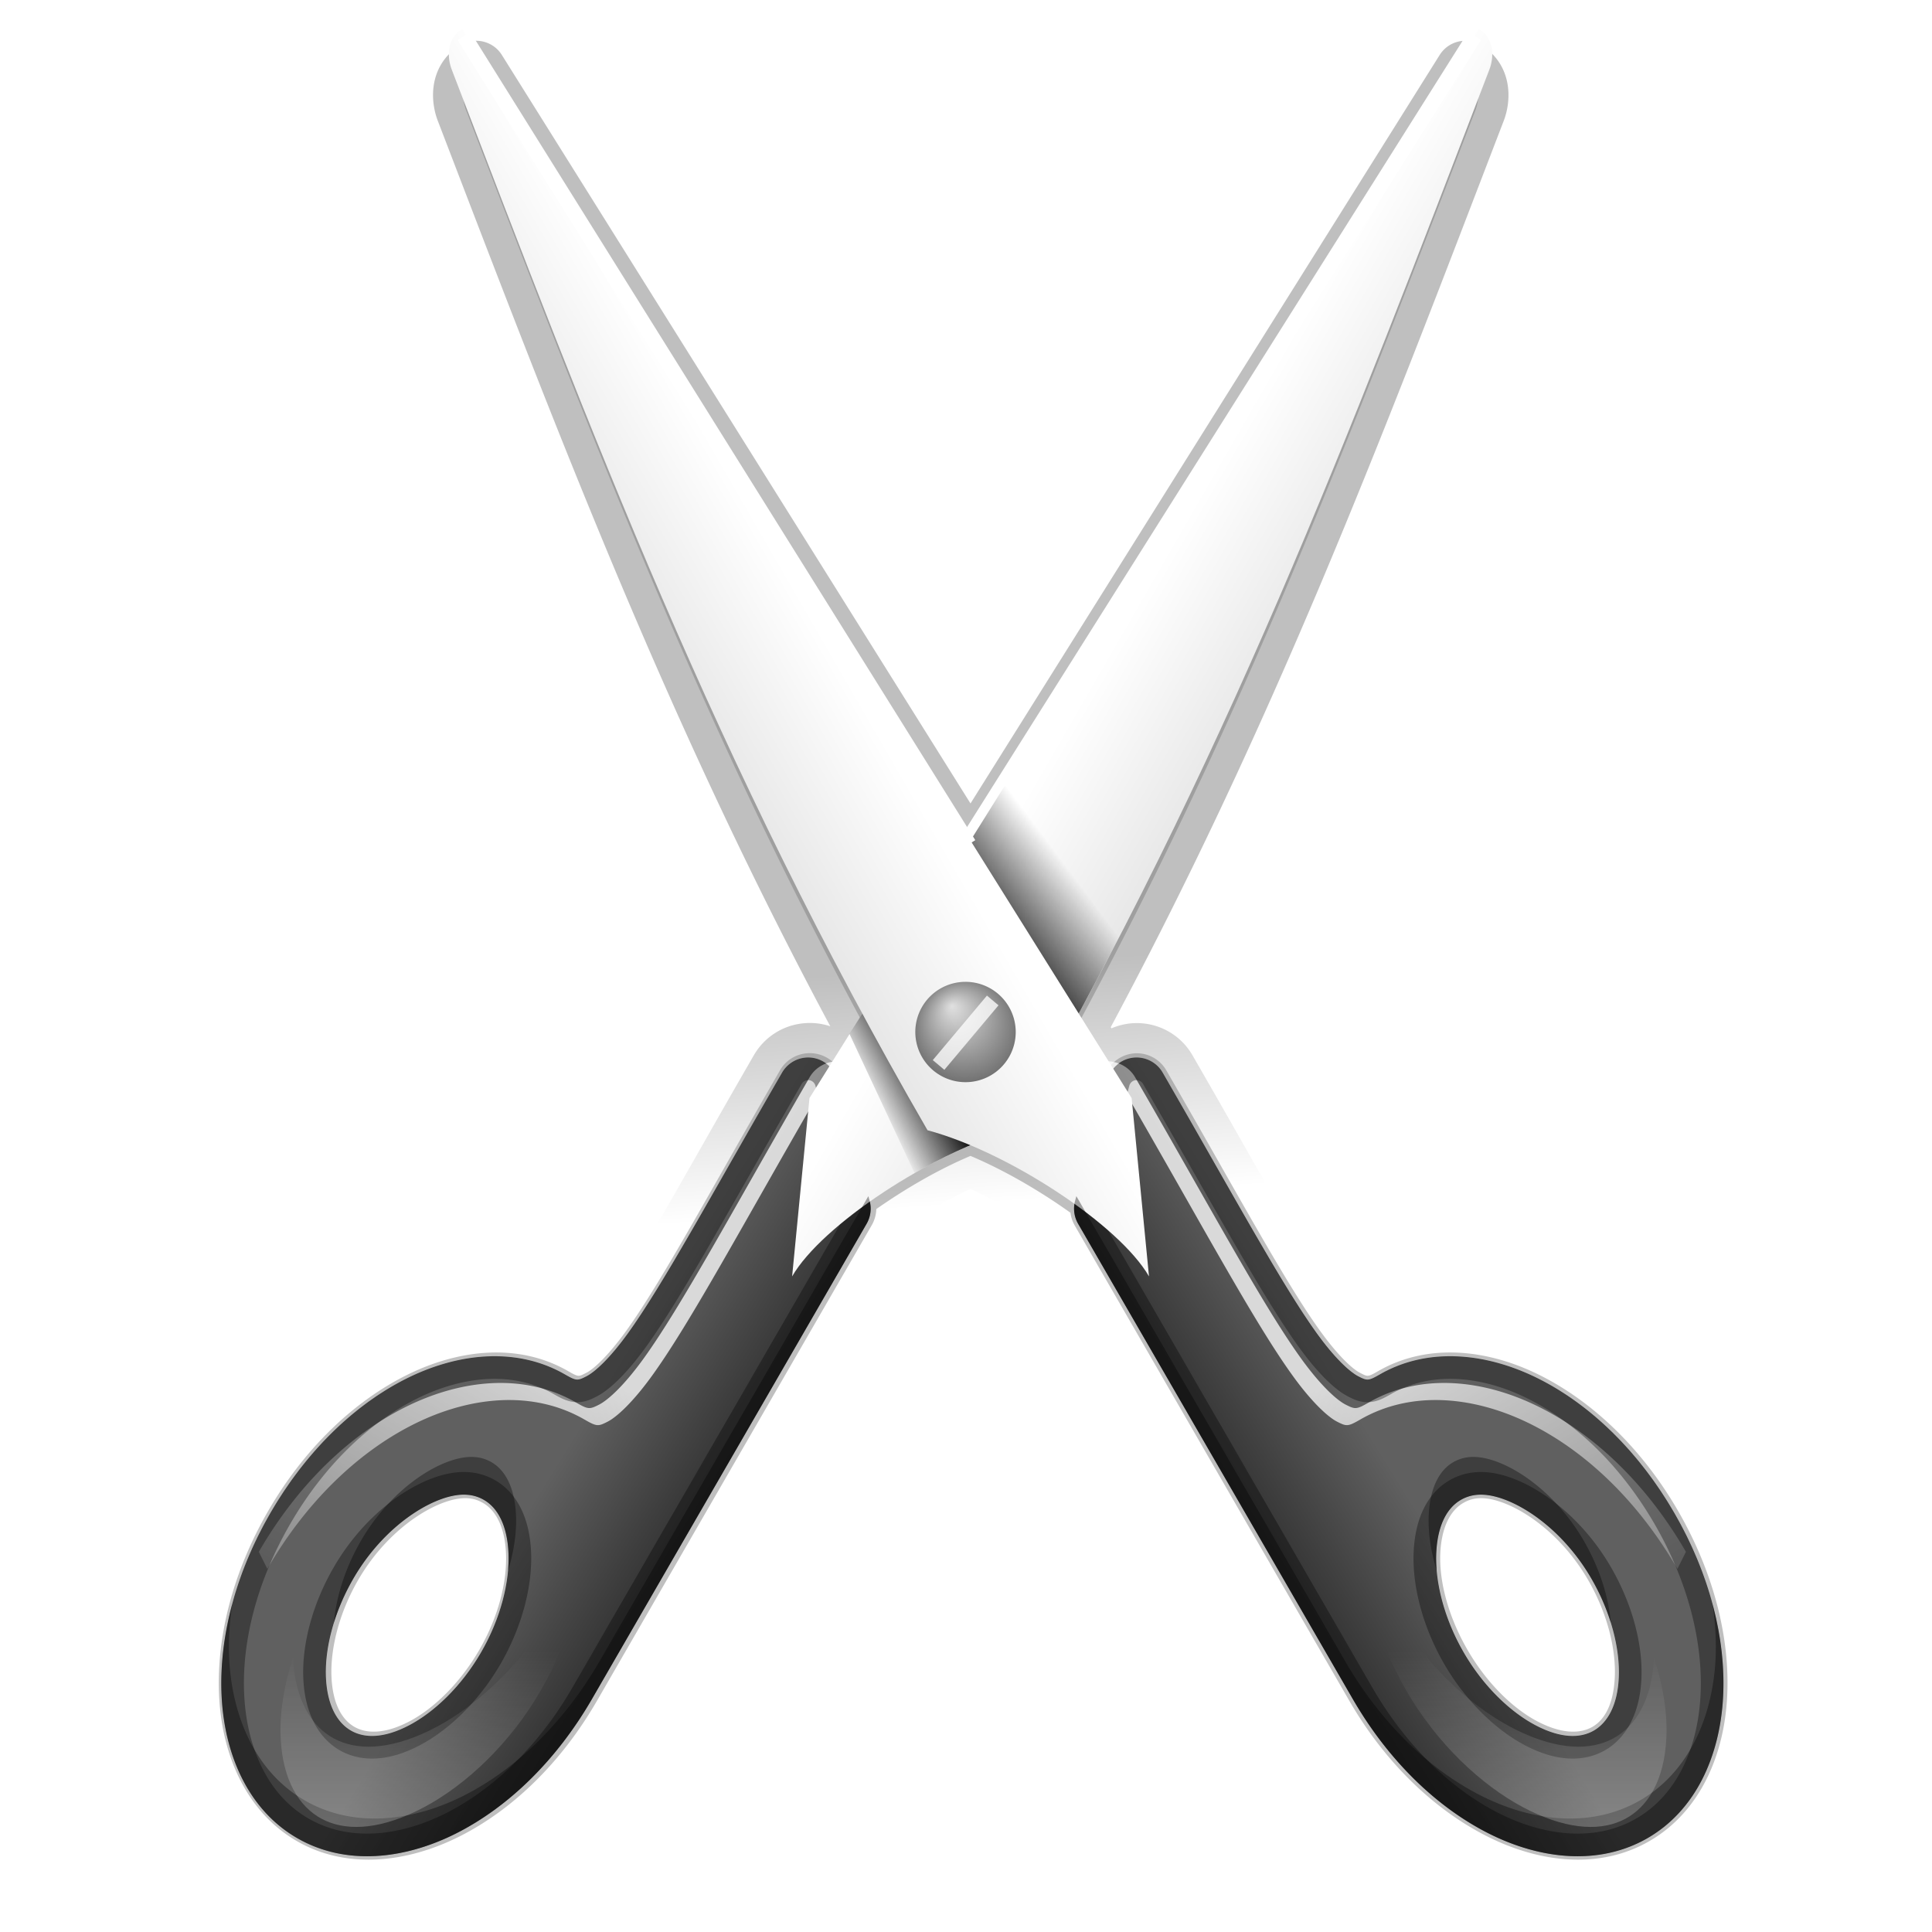 <svg xmlns="http://www.w3.org/2000/svg" xmlns:xlink="http://www.w3.org/1999/xlink" width="128" height="128" version="1.0"><defs><path id="p" fill="none" stroke="#000" stroke-linecap="round" stroke-linejoin="round" stroke-width="3" d="M75.188 70.063a2 2 0 0 0-1.813 1.468l-2.156 8.063a2 2 0 0 0 .219 1.5l18.187 31.469c2.348 4.063 5.543 7.161 9 8.906 3.457 1.744 7.349 2.149 10.531.312 3.183-1.836 4.779-5.414 5-9.281.221-3.867-.87-8.185-3.219-12.25-2.348-4.065-5.541-7.17-9-8.906-3.458-1.737-7.35-2.116-10.53-.281-.753.433-.829.418-1.407.124s-1.57-1.206-2.75-2.843c-2.36-3.275-5.526-9.158-10.219-17.281a2 2 0 0 0-1.844-1zm22.75 28.968c1.91-.131 5.356 1.852 7.5 5.563 1.32 2.284 1.892 4.674 1.812 6.531-.08 1.857-.748 3.007-1.656 3.531-.908.524-2.195.517-3.844-.344s-3.461-2.558-4.781-4.843c-1.32-2.285-1.893-4.705-1.813-6.563.08-1.857.717-3.007 1.625-3.531a2.57 2.57 0 0 1 1.156-.344z" clip-path="url(#a)" filter="url(#b)" opacity=".703"/><path id="x" fill-rule="evenodd" d="M57.531 79.25 39.72 110.063c-2.348 4.063-5.543 7.161-9 8.906-3.457 1.744-7.349 2.149-10.532.312-3.182-1.836-4.778-5.414-5-9.281-.068-1.193.008-2.43.188-3.688-.563 2.114-.8 4.216-.688 6.188.222 3.867 1.818 7.445 5 9.281 3.183 1.837 7.075 1.432 10.532-.312 3.457-1.745 6.652-4.843 9-8.906l18.187-31.47a2 2 0 0 0 .219-1.5l-.094-.343zM31.406 96.531c-1.91-.131-5.356 1.852-7.5 5.563-1.065 1.844-1.64 3.76-1.781 5.406.298-.952.725-1.944 1.281-2.906 2.144-3.711 5.59-5.694 7.5-5.563a2.57 2.57 0 0 1 1.157.344c.907.524 1.544 1.674 1.624 3.531.016.362.004.757-.03 1.156.408-1.316.577-2.581.53-3.656-.08-1.857-.717-3.007-1.624-3.531a2.57 2.57 0 0 0-1.157-.344z" filter="url(#c)" opacity=".708"/></defs><defs><linearGradient id="j"><stop offset="0"/><stop offset="1" stop-opacity="0"/></linearGradient><linearGradient id="k"><stop offset="0" stop-color="#dfdfdf"/><stop offset="1" stop-color="#606060"/></linearGradient><linearGradient id="i"><stop offset="0" stop-color="#fff"/><stop offset="1" stop-color="#fff" stop-opacity="0"/></linearGradient><linearGradient id="h"><stop offset="0" stop-color="#fff"/><stop offset="1" stop-color="#fff" stop-opacity="0"/></linearGradient><linearGradient id="g"><stop offset="0" stop-color="#606060"/><stop offset="1" stop-color="#343434"/></linearGradient><linearGradient id="f"><stop offset="0"/><stop offset="1" stop-opacity="0"/></linearGradient><linearGradient id="d"><stop offset="0" stop-color="#fff"/><stop offset="1" stop-color="#e7e7e7"/></linearGradient><linearGradient id="e"><stop offset="0"/><stop offset="1" stop-opacity="0"/></linearGradient><linearGradient xlink:href="#d" id="v" x1="62.646" x2="52.067" y1="53.751" y2="53.751" gradientTransform="matrix(.851 -.491 .491 .851 -22.138 32.364)" gradientUnits="userSpaceOnUse"/><linearGradient xlink:href="#e" id="t" x1="61.912" x2="59.719" y1="72.457" y2="73.71" gradientTransform="matrix(1.854 0 0 1.853 -52.139 -62.026)" gradientUnits="userSpaceOnUse"/><linearGradient xlink:href="#d" id="s" x1="62.646" x2="52.067" y1="53.751" y2="53.751" gradientTransform="matrix(-.851 -.491 -.491 .851 150.742 32.364)" gradientUnits="userSpaceOnUse"/><linearGradient xlink:href="#f" id="u" x1="65.415" x2="71.567" y1="63.219" y2="58.625" gradientUnits="userSpaceOnUse"/><linearGradient xlink:href="#g" id="q" x1="66.411" x2="56.771" y1="111.097" y2="111.404" gradientTransform="matrix(.851 -.491 .491 .851 -21.797 30.673)" gradientUnits="userSpaceOnUse"/><linearGradient xlink:href="#h" id="r" x1="100.238" x2="115.333" y1="84.953" y2="111.099" gradientTransform="translate(-12.156 -11.996) scale(1.13)" gradientUnits="userSpaceOnUse"/><linearGradient xlink:href="#g" id="n" x1="66.411" x2="56.771" y1="111.097" y2="111.404" gradientTransform="matrix(-.851 -.491 -.491 .851 150.64 30.673)" gradientUnits="userSpaceOnUse"/><linearGradient xlink:href="#h" id="o" x1="100.238" x2="115.333" y1="84.953" y2="111.099" gradientTransform="matrix(-1.13 0 0 1.13 141 -11.996)" gradientUnits="userSpaceOnUse"/><linearGradient xlink:href="#i" id="z" x1="24.636" x2="24.636" y1="118.537" y2="110.801" gradientUnits="userSpaceOnUse"/><linearGradient xlink:href="#i" id="B" x1="24.636" x2="24.636" y1="118.537" y2="110.801" gradientUnits="userSpaceOnUse"/><linearGradient xlink:href="#j" id="l" x1="64.469" x2="65.411" y1="67.045" y2="80.971" gradientUnits="userSpaceOnUse"/><filter id="b"><feGaussianBlur stdDeviation=".475"/></filter><filter id="A"><feGaussianBlur stdDeviation=".419"/></filter><filter id="y"><feGaussianBlur stdDeviation=".716"/></filter><filter id="c"><feGaussianBlur stdDeviation=".716"/></filter><filter id="m"><feGaussianBlur stdDeviation=".987"/></filter><radialGradient xlink:href="#k" id="w" cx="66" cy="54" r="2" fx="66.496" fy="53.141" gradientTransform="matrix(1.032 -.596 .596 1.031 -34.243 37.667)" gradientUnits="userSpaceOnUse"/><clipPath id="a" clipPathUnits="userSpaceOnUse"><path fill="#343434" fill-rule="evenodd" stroke-linecap="round" stroke-linejoin="round" stroke-width="6" d="M75.188 70.063a2 2 0 0 0-1.813 1.468l-2.156 8.063a2 2 0 0 0 .219 1.5l18.187 31.469c2.348 4.063 5.543 7.161 9 8.906 3.457 1.744 7.349 2.149 10.531.312 3.183-1.836 4.779-5.414 5-9.281.221-3.867-.87-8.185-3.219-12.25-2.348-4.065-5.541-7.17-9-8.906-3.458-1.737-7.35-2.116-10.53-.281-.753.433-.829.418-1.407.124s-1.57-1.206-2.75-2.843c-2.36-3.275-5.526-9.158-10.219-17.281a2 2 0 0 0-1.844-1zm22.75 28.968c1.91-.131 5.356 1.852 7.5 5.563 1.32 2.284 1.892 4.674 1.812 6.531-.08 1.857-.748 3.007-1.656 3.531-.908.524-2.195.517-3.844-.344s-3.461-2.558-4.781-4.843c-1.32-2.285-1.893-4.705-1.813-6.563.08-1.857.717-3.007 1.625-3.531a2.57 2.57 0 0 1 1.156-.344z"/></clipPath></defs><path fill-rule="evenodd" stroke="url(#l)" stroke-linecap="round" stroke-linejoin="round" stroke-width="3.548" d="M35.281 14.469c-.955.551-.83 1.716-.593 2.312 7.137 18.61 13.535 35.567 23.468 53.969l-1.531 2.469a2.013 2.013 0 0 0-1.938-1 2 2 0 0 0-1.562 1c-4.163 7.21-6.958 12.432-9.031 15.312-1.037 1.44-1.89 2.239-2.344 2.469-.454.23-.443.264-1.063-.094-2.9-1.674-6.417-1.314-9.53.25-3.114 1.565-5.992 4.328-8.095 7.969-2.102 3.641-3.074 7.517-2.875 11 .2 3.483 1.66 6.73 4.563 8.406 2.903 1.676 6.45 1.29 9.563-.281 3.112-1.572 5.96-4.329 8.062-7.969L58.5 82.344c.175-.296.273-.631.281-.969 1.713-1.201 3.655-2.332 5.532-3.125 1.989.84 4.082 2.06 5.874 3.344.03.265.117.513.25.75l16.126 27.937c2.101 3.64 4.981 6.397 8.093 7.969s6.629 1.957 9.531.281c2.903-1.676 4.364-4.923 4.563-8.406.2-3.483-.773-7.359-2.875-11-2.102-3.64-4.98-6.404-8.094-7.969-3.113-1.564-6.63-1.924-9.531-.25-.62.358-.609.324-1.063.094-.453-.23-1.306-1.029-2.343-2.469-2.074-2.88-4.869-8.102-9.031-15.312a2 2 0 0 0-1.844-1c-.79.05-1.474.554-1.75 1.281L70.5 70.75c9.933-18.402 16.331-35.358 23.469-53.969.236-.596.36-1.76-.594-2.312L64.312 60.875l-29.03-46.406zm-.5 83.906c.335.023.603.106.907.281.72.417 1.274 1.373 1.343 2.969.07 1.596-.412 3.663-1.562 5.656-1.151 1.994-2.71 3.48-4.125 4.219-1.416.739-2.498.729-3.219.313-.721-.417-1.275-1.342-1.344-2.938-.069-1.596.412-3.695 1.563-5.688 1.869-3.237 4.88-4.92 6.437-4.812zm59.375 0c1.557-.107 4.569 1.575 6.438 4.813 1.15 1.992 1.631 4.09 1.562 5.687-.069 1.596-.591 2.521-1.312 2.938-.721.416-1.803.426-3.219-.313s-2.974-2.225-4.125-4.219c-1.15-1.993-1.663-4.06-1.594-5.656.07-1.596.623-2.552 1.344-2.969a1.97 1.97 0 0 1 .906-.281z" filter="url(#m)" opacity=".5" transform="matrix(1.128 0 0 1.127 -8.247 -11.606)"/><path fill="url(#n)" fill-rule="evenodd" d="M53.656 70.063a2 2 0 0 1 1.813 1.468l2.156 8.063a2 2 0 0 1-.219 1.5L39.22 112.563c-2.348 4.063-5.543 7.161-9 8.906-3.457 1.744-7.349 2.149-10.531.312-3.183-1.836-4.78-5.414-5-9.281-.222-3.867.87-8.185 3.218-12.25 2.349-4.065 5.542-7.17 9-8.906 3.459-1.737 7.352-2.116 10.532-.281.752.433.828.418 1.406.124s1.57-1.206 2.75-2.843c2.36-3.275 5.526-9.158 10.219-17.281a2 2 0 0 1 1.843-1zM30.906 99.03c-1.91-.131-5.356 1.852-7.5 5.563-1.32 2.284-1.892 4.674-1.812 6.531.08 1.857.748 3.007 1.656 3.531.908.524 2.194.517 3.844-.344s3.461-2.558 4.781-4.843c1.32-2.285 1.893-4.705 1.813-6.563-.08-1.857-.718-3.007-1.625-3.531a2.57 2.57 0 0 0-1.157-.344z"/><path fill="url(#o)" fill-rule="evenodd" d="M55.652 70.313a2.15 2.15 0 0 1 1.943 1.59l.071.282c-.372-.425-.859-.707-1.448-.742-.813-.044-1.608.355-2.014 1.06-5.054 8.749-8.445 15.09-10.986 18.617-1.271 1.764-2.345 2.757-2.968 3.073-.622.316-.709.326-1.519-.141-3.425-1.976-7.615-1.552-11.34.318-3.724 1.87-7.15 5.195-9.679 9.573l-.565-1.13c2.53-4.378 5.955-7.703 9.68-9.574 3.724-1.87 7.914-2.294 11.34-.318.81.468.896.457 1.518.142.623-.316 1.697-1.31 2.968-3.074 2.541-3.527 5.931-9.867 10.986-18.616.405-.705 1.201-1.105 2.013-1.06z" opacity=".772"/><use xlink:href="#p" stroke-linecap="round" stroke-linejoin="round" stroke-width="3" clip-path="url(#a)" filter="url(#b)" opacity=".703" transform="matrix(-1 0 0 1 128.844 0)"/><path fill="url(#q)" fill-rule="evenodd" d="M75.188 70.063a2 2 0 0 0-1.813 1.468l-2.156 8.063a2 2 0 0 0 .219 1.5l18.187 31.469c2.348 4.063 5.543 7.161 9 8.906 3.457 1.744 7.349 2.149 10.531.312 3.183-1.836 4.779-5.414 5-9.281.221-3.867-.87-8.185-3.219-12.25-2.348-4.065-5.541-7.17-9-8.906-3.458-1.737-7.35-2.116-10.53-.281-.753.433-.829.418-1.407.124s-1.57-1.206-2.75-2.843c-2.36-3.275-5.526-9.158-10.219-17.281a2 2 0 0 0-1.844-1zm22.75 28.968c1.91-.131 5.356 1.852 7.5 5.563 1.32 2.284 1.892 4.674 1.812 6.531-.08 1.857-.748 3.007-1.656 3.531-.908.524-2.195.517-3.844-.344s-3.461-2.558-4.781-4.843c-1.32-2.285-1.893-4.705-1.813-6.563.08-1.857.717-3.007 1.625-3.531a2.57 2.57 0 0 1 1.156-.344z"/><path fill="url(#r)" fill-rule="evenodd" d="M73.191 70.313a2.15 2.15 0 0 0-1.943 1.59l-.07.282c.372-.425.859-.707 1.448-.742.812-.044 1.608.355 2.014 1.06 5.054 8.749 8.445 15.09 10.986 18.617 1.27 1.764 2.345 2.757 2.967 3.073.623.316.71.326 1.52-.141 3.424-1.976 7.614-1.552 11.34.318 3.724 1.87 7.15 5.195 9.678 9.573l.566-1.13c-2.53-4.378-5.955-7.703-9.68-9.574-3.724-1.87-7.914-2.294-11.34-.318-.81.468-.896.457-1.518.142-.623-.316-1.697-1.31-2.968-3.074-2.541-3.527-5.931-9.867-10.986-18.616-.406-.705-1.201-1.105-2.014-1.06z" opacity=".772"/><use xlink:href="#p" stroke-linecap="round" stroke-linejoin="round" stroke-width="3" clip-path="url(#a)" filter="url(#b)" opacity=".703"/><path fill="url(#s)" fill-rule="evenodd" d="m97.96 1.911-44.33 70.84-1.15 11.813c1.965-3.403 9.303-8.244 14.674-9.682C81.239 50.502 89.412 28.74 98.68 4.595c.275-.691.388-2.045-.72-2.684z"/><path fill="none" stroke="#fff" d="M97.692 2.385 61.74 59.428"/><path fill="url(#t)" fill-rule="evenodd" d="m59.75 65.656-2.031.563L56.28 68.5l4.313 9.219c1.826-1.044 3.742-1.948 5.5-2.531l-6.344-9.532z"/><path fill="url(#u)" fill-rule="evenodd" d="M67.188 51.063 59 64.156l7.188 11c.326-.106.654-.197.968-.281 2.56-4.43 4.914-8.775 7.125-13.063l-7.094-10.75z"/><path fill="url(#v)" fill-rule="evenodd" d="m30.643 1.911 44.331 70.84 1.15 11.813c-1.966-3.403-9.303-8.244-14.674-9.682C47.365 50.502 39.192 28.74 29.923 4.595c-.274-.691-.388-2.045.72-2.684z"/><path fill="none" stroke="#fff" d="m30.739 2.385 33.453 53.543"/><path fill="url(#w)" fill-rule="evenodd" d="M68 54a2 2 0 1 1-4 0 2 2 0 1 1 4 0z" opacity=".96" transform="matrix(1.44 -.831 .832 1.439 -76 45.513)"/><use xlink:href="#x" fill-rule="evenodd" filter="url(#c)" opacity=".708"/><use xlink:href="#x" fill-rule="evenodd" filter="url(#y)" opacity=".708" transform="matrix(-1 0 0 1 128.844 0)"/><path fill="url(#z)" fill-rule="evenodd" d="M33.188 106.438c-.3.997-.733 2.026-1.313 3.03-1.32 2.286-3.132 3.984-4.781 4.844-1.65.86-2.936.868-3.844.344-.908-.524-1.576-1.674-1.656-3.531-.382 1.263-.545 2.46-.5 3.5.08 1.857.748 3.007 1.656 3.531.908.524 2.194.517 3.844-.344s3.461-2.558 4.781-4.843c1.313-2.272 1.885-4.678 1.813-6.531z" filter="url(#A)" opacity=".485" transform="matrix(1.64 0 0 1.519 -16 -58.98)"/><path fill="url(#B)" fill-rule="evenodd" d="M33.188 106.438c-.3.997-.733 2.026-1.313 3.03-1.32 2.286-3.132 3.984-4.781 4.844-1.65.86-2.936.868-3.844.344-.908-.524-1.576-1.674-1.656-3.531-.382 1.263-.545 2.46-.5 3.5.08 1.857.748 3.007 1.656 3.531.908.524 2.194.517 3.844-.344s3.461-2.558 4.781-4.843c1.313-2.272 1.885-4.678 1.813-6.531z" filter="url(#A)" opacity=".485" transform="matrix(-1.64 0 0 1.519 144.995 -58.98)"/><path fill="none" stroke="#fff" d="m65.77 66.283-3.587 4.274" opacity=".777"/></svg>